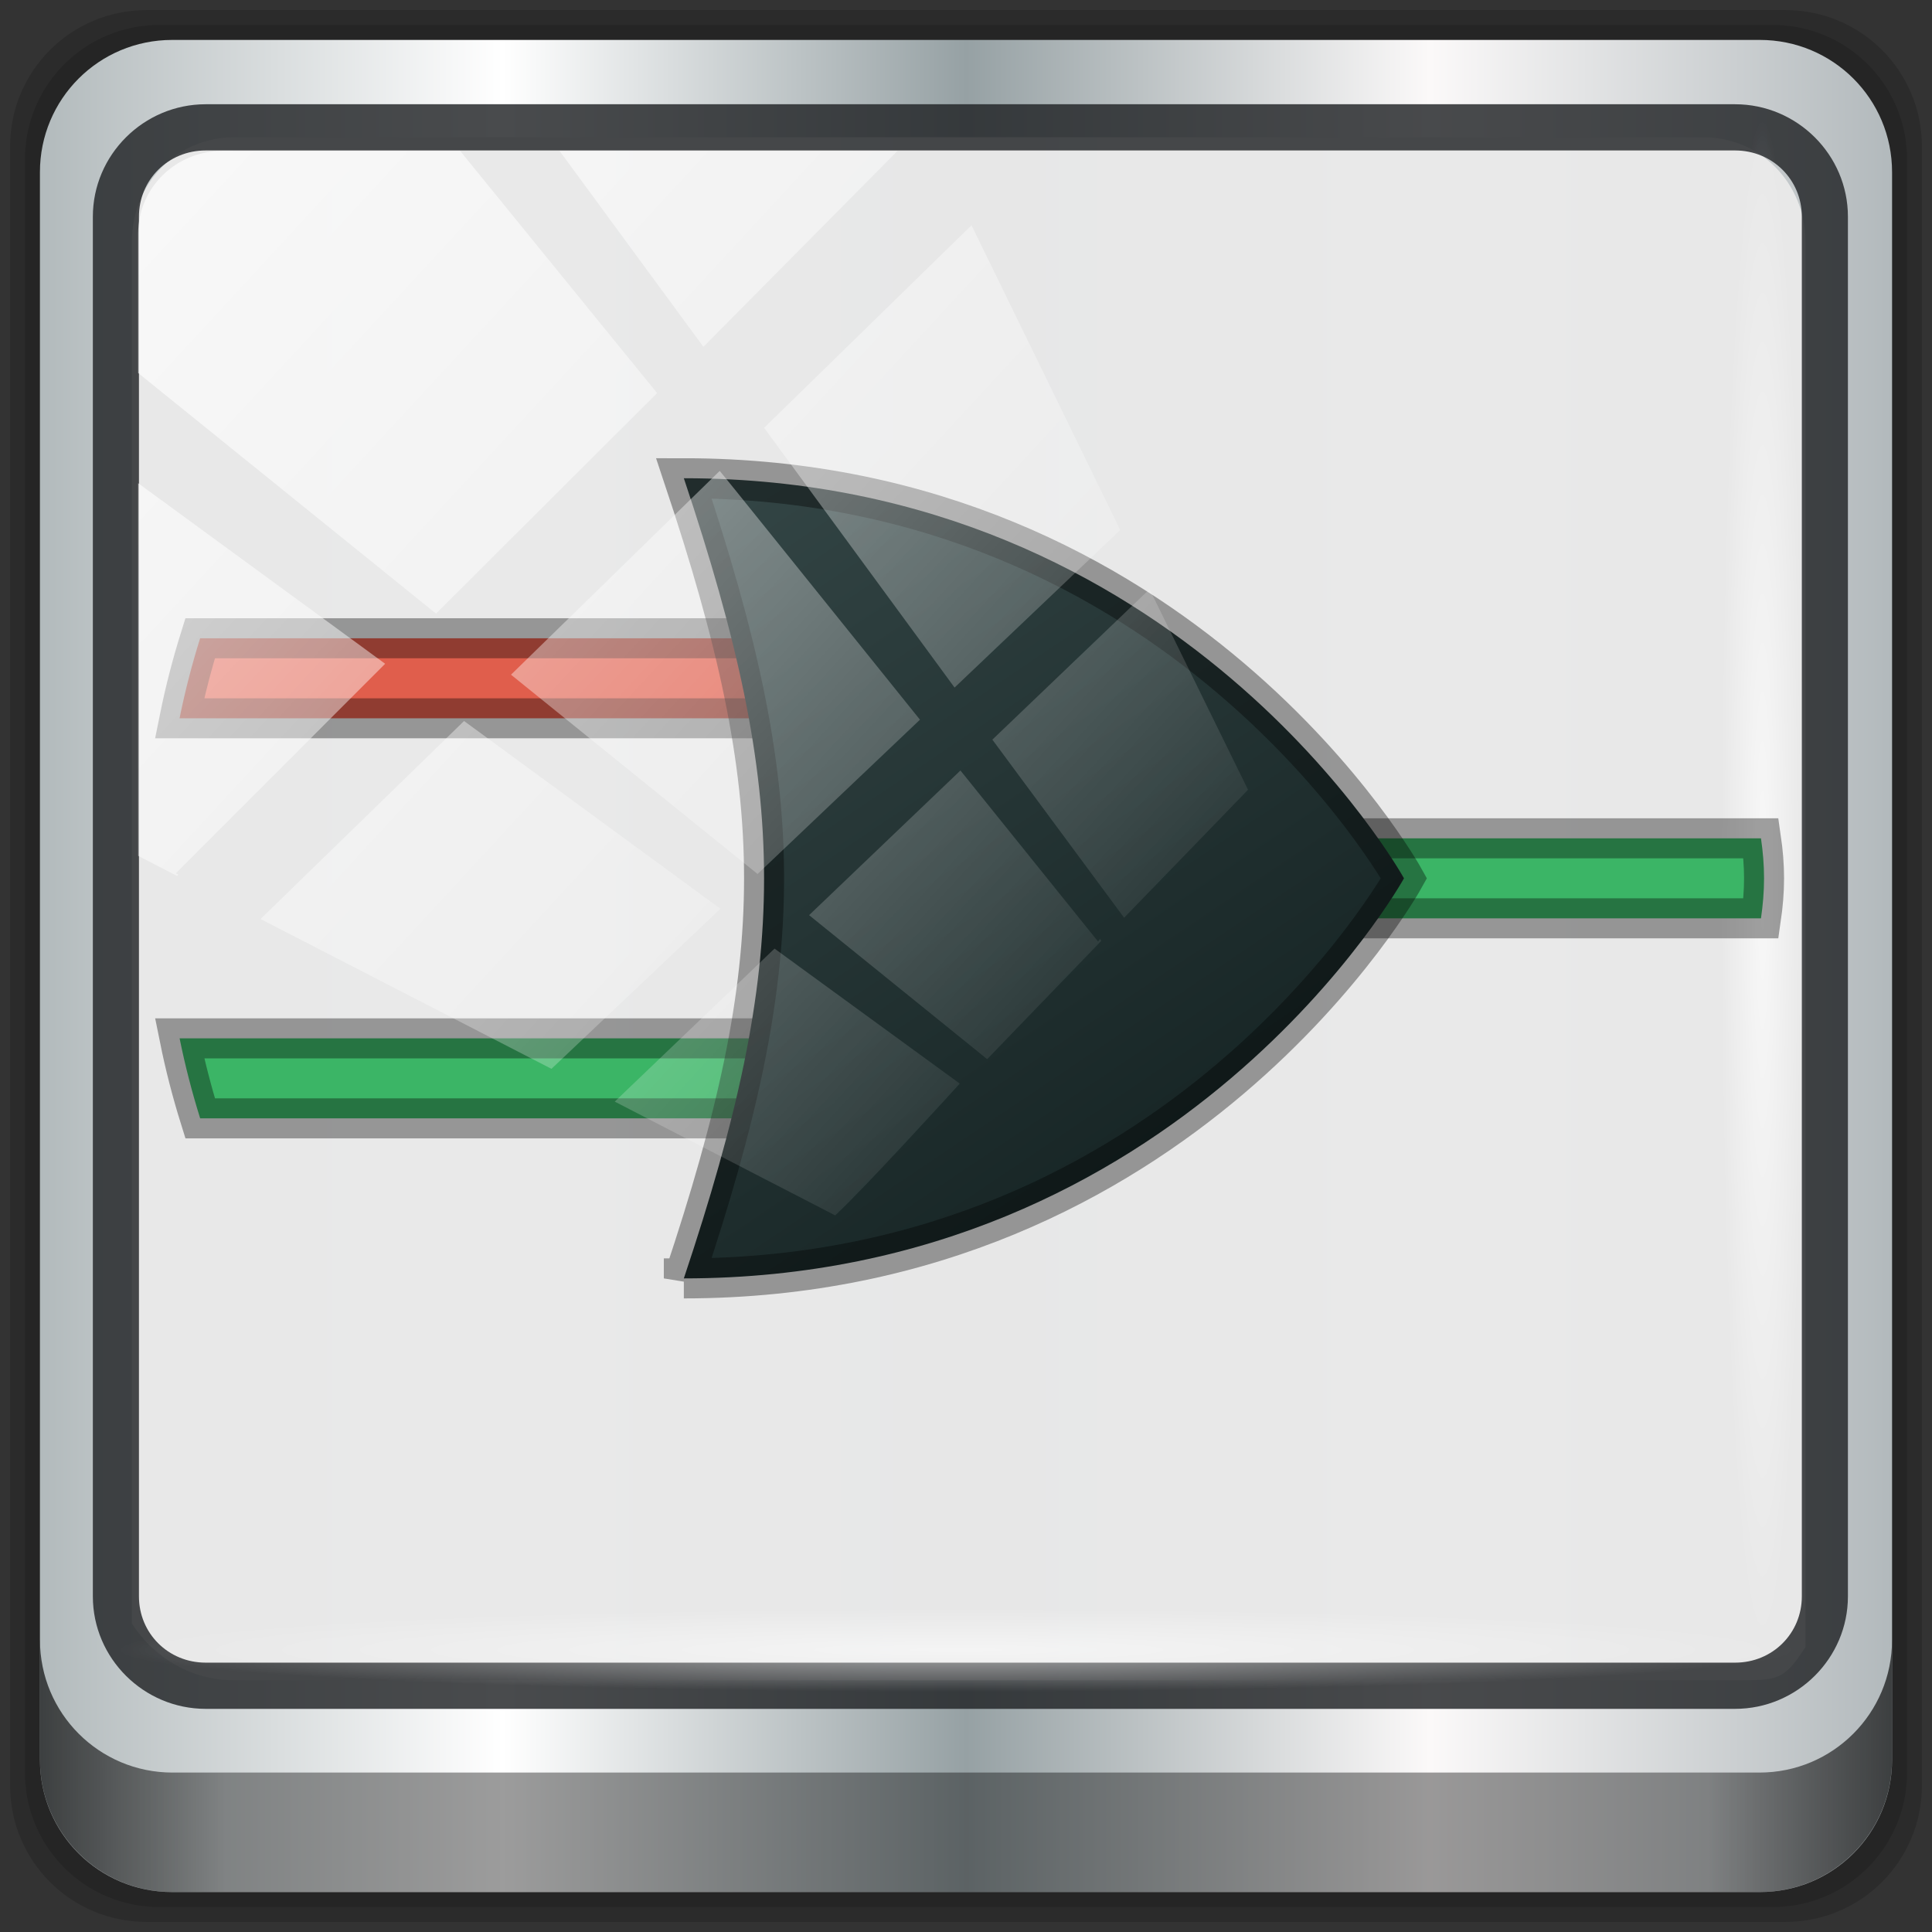 <?xml version="1.0" encoding="UTF-8" standalone="no"?>
<svg
   xmlns:dc="http://purl.org/dc/elements/1.1/"
   xmlns:cc="http://creativecommons.org/ns#"
   xmlns:rdf="http://www.w3.org/1999/02/22-rdf-syntax-ns#"
   xmlns:svg="http://www.w3.org/2000/svg"
   xmlns="http://www.w3.org/2000/svg"
   xmlns:xlink="http://www.w3.org/1999/xlink"
   xmlns:sodipodi="http://sodipodi.sourceforge.net/DTD/sodipodi-0.dtd"
   xmlns:inkscape="http://www.inkscape.org/namespaces/inkscape"
   width="48"
   height="48"
   version="1.1"
   id="svg38"
   sodipodi:docname="logisim.svg"
   inkscape:version="0.92.2 2405546, 2018-03-11">
  <rect width="100%" height="100%" fill="#333333" stroke="none"/>
  <sodipodi:namedview
     pagecolor="#ffffff"
     bordercolor="#666666"
     borderopacity="1"
     objecttolerance="10"
     gridtolerance="10"
     guidetolerance="10"
     inkscape:pageopacity="0"
     inkscape:pageshadow="2"
     inkscape:window-width="1920"
     inkscape:window-height="1025"
     id="namedview40"
     showgrid="false"
     inkscape:zoom="4.9166667"
     inkscape:cx="-15.846102"
     inkscape:cy="22.372882"
     inkscape:window-x="0"
     inkscape:window-y="25"
     inkscape:window-maximized="1"
     inkscape:current-layer="svg38" />
  <defs
     id="defs20">
    <linearGradient
       id="linearGradient4195">
      <stop
         style="stop-color:#000000;stop-opacity:1;"
         offset="0"
         id="stop2" />
      <stop
         style="stop-color:#000000;stop-opacity:0;"
         offset="1"
         id="stop4" />
    </linearGradient>
    <radialGradient
       id="radialGradient3911"
       cx="27"
       cy="24"
       r="11"
       gradientTransform="matrix(0.818,0,0,0.909,388.481,501.98)"
       gradientUnits="userSpaceOnUse">
      <stop
         style="stop-color:#334545;stop-opacity:1"
         id="stop7" />
      <stop
         offset="1"
         style="stop-color:#172525;stop-opacity:1"
         id="stop9" />
    </radialGradient>
    <linearGradient
       id="linearGradient3997"
       y1="1"
       x2="0"
       y2="47"
       gradientUnits="userSpaceOnUse"
       gradientTransform="translate(326.417,498.608)">
      <stop
         style="stop-color:#e0e5e7;stop-opacity:1"
         id="stop12" />
      <stop
         offset="1"
         style="stop-color:#c6cdd1;stop-opacity:1"
         id="stop14" />
    </linearGradient>
    <linearGradient
       xlink:href="#linearGradient3997"
       id="linearGradient4196"
       x1="401.579"
       y1="505.239"
       x2="418.614"
       y2="540.911"
       gradientUnits="userSpaceOnUse"
       gradientTransform="translate(-438.709,-480.921)" />
    <linearGradient
       xlink:href="#radialGradient3911"
       id="linearGradient4181"
       x1="402.498"
       y1="513.937"
       x2="413.946"
       y2="530.946"
       gradientUnits="userSpaceOnUse"
       gradientTransform="translate(-438.673,-480.883)" />
    <linearGradient
       xlink:href="#linearGradient4195"
       id="linearGradient4201"
       x1="18.389"
       y1="16.532"
       x2="35.068"
       y2="33.212"
       gradientUnits="userSpaceOnUse"
       gradientTransform="translate(-54.102,18.915)" />
    <linearGradient
       inkscape:collect="always"
       xlink:href="#linearGradient6139-0"
       id="linearGradient4071"
       gradientUnits="userSpaceOnUse"
       gradientTransform="matrix(0.548,0,0,0.548,-2.445,-1.597)"
       x1="6"
       y1="47"
       x2="90"
       y2="47" />
    <linearGradient
       id="linearGradient6139-0">
      <stop
         id="stop6141-2"
         offset="0"
         style="stop-color:#b2babc;stop-opacity:1" />
      <stop
         style="stop-color:#ffffff;stop-opacity:1;"
         offset="0.25"
         id="stop6151-0" />
      <stop
         style="stop-color:#96a1a4;stop-opacity:1"
         offset="0.5"
         id="stop6147-1" />
      <stop
         id="stop6149-4"
         offset="0.75"
         style="stop-color:#fbf9f9;stop-opacity:1;" />
      <stop
         id="stop6143-4"
         offset="1"
         style="stop-color:#b2b9bc;stop-opacity:1" />
    </linearGradient>
    <linearGradient
       gradientTransform="matrix(0.495,0,0,0.495,0.1,0.4)"
       inkscape:collect="always"
       xlink:href="#linearGradient3832-0-6-1-1"
       id="linearGradient4129"
       x1="1.5"
       y1="88.172"
       x2="94.5"
       y2="88.172"
       gradientUnits="userSpaceOnUse" />
    <linearGradient
       id="linearGradient3832-0-6-1-1">
      <stop
         style="stop-color:#000000;stop-opacity:1;"
         offset="0"
         id="stop3834-6-3-7-1" />
      <stop
         id="stop3872-2-4"
         offset="0.1"
         style="stop-color:#000000;stop-opacity:0.588;" />
      <stop
         style="stop-color:#000000;stop-opacity:0.588;"
         offset="0.9"
         id="stop3844-6-2-7-6" />
      <stop
         style="stop-color:#000000;stop-opacity:1;"
         offset="1"
         id="stop3836-5-0-2-9" />
    </linearGradient>
    <radialGradient
       inkscape:collect="always"
       xlink:href="#linearGradient3737"
       id="radialGradient7462"
       gradientUnits="userSpaceOnUse"
       gradientTransform="matrix(0.482,0,0,0.024,16.873,40.066)"
       cx="13.948"
       cy="44.893"
       fx="13.948"
       fy="44.893"
       r="43.199" />
    <linearGradient
       id="linearGradient3737">
      <stop
         offset="0"
         style="stop-color:#ffffff;stop-opacity:1"
         id="stop3739" />
      <stop
         offset="1"
         style="stop-color:#ffffff;stop-opacity:0"
         id="stop3741" />
    </linearGradient>
    <radialGradient
       inkscape:collect="always"
       xlink:href="#linearGradient3737"
       id="radialGradient7464"
       gradientUnits="userSpaceOnUse"
       gradientTransform="matrix(0.44,0,0,0.024,16.008,-44.715)"
       cx="13.948"
       cy="44.893"
       fx="13.948"
       fy="44.893"
       r="43.199" />
    <linearGradient
       inkscape:collect="always"
       xlink:href="#linearGradient3737"
       id="linearGradient4767"
       gradientUnits="userSpaceOnUse"
       x1="2.771"
       y1="-28.642"
       x2="50.528"
       y2="14.514" />
    <clipPath
       id="clipPath4156-4-1"
       clipPathUnits="userSpaceOnUse">
      <path
         inkscape:connector-curvature="0"
         id="path4158-0-8"
         d="m 27.046,-55.695 -14.214,13.321 h 0.061 l 15.653,21.771 10.231,-10.546 C 38.562,-32.302 27.468,-54.819 27.046,-55.695 Z M 9.647,-39.383 -5.241,-25.321 15.988,-7.806 26.372,-18.383 Z m 31.491,12.951 -9.741,9.714 8.945,12.458 7.781,-7.555 z m -49.84,4.379 -13.754,12.982 26.283,13.846 0.061,-0.062 -0.123,-0.062 L 13.599,-5.401 -8.702,-22.053 Z m 38.015,7.401 -9.803,9.775 11.579,9.559 7.628,-7.401 -8.669,-11.009 z m 20.187,5.674 -7.383,7.216 6.188,8.542 5.82,-6.137 z m -32.195,6.322 -9.557,9.498 13.662,7.185 7.934,-7.678 z m 23.312,2.374 -7.107,6.938 8.363,6.907 5.361,-5.674 -0.061,-0.092 -0.092,0.123 -6.464,-8.203 z m -8.73,8.542 -7.505,7.339 10.354,5.458 c 1.397,-1.321 5.675,-6.123 5.851,-6.322 z"
         style="opacity:0.6;fill:#ffffff;fill-opacity:1;stroke:none" />
    </clipPath>
    <linearGradient
       id="ButtonShadow-16"
       gradientTransform="scale(1.006,0.994)"
       x1="45.448"
       y1="92.54"
       x2="45.448"
       y2="7.017"
       gradientUnits="userSpaceOnUse">
      <stop
         style="stop-color:#000000;stop-opacity:1;"
         offset="0"
         id="stop3750-6" />
      <stop
         style="stop-color:#000000;stop-opacity:0.588;"
         offset="1"
         id="stop3752-4" />
    </linearGradient>
    <clipPath
       clipPathUnits="userSpaceOnUse"
       id="clipPath4355-7">
      <rect
         style="fill:#ffffff;fill-opacity:1;fill-rule:nonzero;stroke:none"
         id="rect4357-5"
         width="84"
         height="80"
         x="6"
         y="6"
         rx="6"
         ry="6" />
    </clipPath>
    <clipPath
       clipPathUnits="userSpaceOnUse"
       id="clipPath4355-9">
      <rect
         style="fill:#ffffff;fill-opacity:1;fill-rule:nonzero;stroke:none"
         id="rect4357-1"
         width="84"
         height="80"
         x="6"
         y="6"
         rx="6"
         ry="6" />
    </clipPath>
    <clipPath
       clipPathUnits="userSpaceOnUse"
       id="clipPath4355-1">
      <rect
         style="fill:#ffffff;fill-opacity:1;fill-rule:nonzero;stroke:none"
         id="rect4357-9"
         width="84"
         height="80"
         x="6"
         y="6"
         rx="6"
         ry="6" />
    </clipPath>
    <clipPath
       clipPathUnits="userSpaceOnUse"
       id="clipPath3943-52-0">
      <path
         id="path3945-4-1"
         d="m 69.781,20.844 -5,3.438 c 5.587,5.537 9,13.328 9,21.812 0,8.434 -3.377,16.096 -8.906,21.625 l 5,3.438 C 76.078,64.576 80,55.844 80,46.094 c 2e-6,-9.797 -3.963,-18.66 -10.219,-25.25 z M 40,24.062 28.906,36.219 H 21.5 c -0.823,0 -1.5,0.677 -1.5,1.5 v 1 14.844 1 c 0,0.823 0.684,1.61 1.5,1.5 h 7.406 L 40,68 V 66 26.062 Z m 20.594,3.281 -5,3.438 L 55.5,30.875 c 3.938,3.89 6.406,9.25 6.406,15.219 0,5.921 -2.43,11.148 -6.312,15.031 l 0.094,0.094 5.094,3.438 c 4.475,-4.908 7.25,-11.402 7.25,-18.562 0,-7.231 -2.879,-13.831 -7.438,-18.75 z m -9.25,6.5 -5.219,3.625 c 2.222,2.218 3.719,5.24 3.719,8.625 0,3.337 -1.459,6.228 -3.625,8.438 l 5.219,3.625 c 2.822,-3.237 4.531,-7.434 4.531,-12.062 0,-4.673 -1.754,-9.001 -4.625,-12.25 z"
         style="color:#000000;display:inline;overflow:visible;visibility:visible;opacity:0.8;fill:#ff00ff;fill-opacity:1;fill-rule:nonzero;stroke:none;stroke-width:1;marker:none;enable-background:accumulate"
         inkscape:connector-curvature="0" />
    </clipPath>
    <radialGradient
       id="radialGradient3911-3"
       cx="27"
       cy="24"
       r="11"
       gradientTransform="matrix(0.818,0,0,0.909,388.481,501.98)"
       gradientUnits="userSpaceOnUse">
      <stop
         style="stop-color:#334545;stop-opacity:1"
         id="stop7-6" />
      <stop
         offset="1"
         style="stop-color:#172525;stop-opacity:1"
         id="stop9-7" />
    </radialGradient>
  </defs>
  <g
     id="g886"
     transform="translate(0.15,-0.15)">
    <path
       inkscape:connector-curvature="0"
       id="path3288"
       d="M 44.207,0.4 H 3.493 C 1.613,0.4 0.1,1.913 0.1,3.793 V 44.507 C 0.1,46.387 1.613,47.9 3.493,47.9 H 44.207 C 46.087,47.9 47.6,46.387 47.6,44.507 V 3.793 C 47.6,1.913 46.087,0.4 44.207,0.4 Z"
       style="display:inline;opacity:0.15;fill:#000000;fill-opacity:1;fill-rule:nonzero;stroke:none;stroke-width:0.495" />
    <path
       style="display:inline;opacity:0.15;fill:#000000;fill-opacity:1;fill-rule:nonzero;stroke:none;stroke-width:0.495"
       d="M 43.889,0.771 H 3.811 c -1.85,0 -3.34,1.49 -3.34,3.34 V 44.189 c 0,1.85 1.49,3.34 3.34,3.34 H 43.889 c 1.85,0 3.34,-1.49 3.34,-3.34 V 4.111 c 0,-1.85 -1.49,-3.34 -3.34,-3.34 z"
       id="path4085"
       inkscape:connector-curvature="0" />
    <path
       inkscape:connector-curvature="0"
       id="rect4251-1"
       d="M 43.571,1.142 H 4.129 c -1.821,0 -3.287,1.466 -3.287,3.287 V 43.871 c 0,1.821 1.466,3.287 3.287,3.287 h 39.442 c 1.821,0 3.287,-1.466 3.287,-3.287 V 4.429 c 0,-1.821 -1.466,-3.287 -3.287,-3.287 z"
       style="display:inline;fill:url(#linearGradient4071);fill-opacity:1;fill-rule:nonzero;stroke:none;stroke-width:0.495" />
    <path
       sodipodi:nodetypes="sscccsccscccsss"
       inkscape:connector-curvature="0"
       id="path3400-6"
       d="m 5.662,3.56 c -1.413,0 -2.535,1.146 -2.535,2.589 v 10.729 3.625 19.985 c 0.543,0.843 1.469,1.408 2.535,1.408 h 2.028 32.453 2.805 c 1.066,0 1.216,0.018 1.759,-0.825 V 20.503 16.878 6.149 c 0,-1.443 -1.122,-2.589 -2.535,-2.589 z"
       style="display:inline;opacity:0.98;fill:#e8e8e8;fill-opacity:1;fill-rule:nonzero;stroke:none;stroke-width:0.512" />
    <path
       style="color:#000000;font-style:normal;font-variant:normal;font-weight:normal;font-stretch:normal;font-size:medium;line-height:normal;font-family:Sans;-inkscape-font-specification:Sans;text-indent:0;text-align:start;text-decoration:none;text-decoration-line:none;letter-spacing:normal;word-spacing:normal;text-transform:none;writing-mode:lr-tb;direction:ltr;baseline-shift:baseline;text-anchor:start;display:inline;overflow:visible;visibility:visible;fill:#1f2224;fill-opacity:0.809;stroke:none;stroke-width:1.175;marker:none;enable-background:accumulate"
       d="m 4.961,2.74 c -1.542,0 -2.804,1.257 -2.804,2.794 V 39.812 c 0,1.537 1.262,2.794 2.804,2.794 H 42.957 c 1.542,0 2.804,-1.257 2.804,-2.794 V 5.534 c 0,-1.537 -1.262,-2.794 -2.804,-2.794 z m 0,1.148 H 42.957 c 0.934,0 1.659,0.732 1.659,1.646 V 39.812 c 0,0.914 -0.724,1.646 -1.659,1.646 H 4.961 c -0.934,0 -1.659,-0.732 -1.659,-1.646 V 5.534 c 0,-0.914 0.724,-1.646 1.659,-1.646 z"
       id="path4989"
       inkscape:connector-curvature="0" />
    <path
       id="path4118"
       d="m 0.842,40.896 v 2.969 c 0,1.821 1.473,3.293 3.293,3.293 H 43.564 c 1.821,0 3.293,-1.473 3.293,-3.293 v -2.969 c 0,1.821 -1.473,3.293 -3.293,3.293 H 4.136 c -1.821,0 -3.293,-1.473 -3.293,-3.293 z"
       style="display:inline;opacity:0.658;fill:url(#linearGradient4129);fill-opacity:1;fill-rule:nonzero;stroke:none;stroke-width:0.495"
       inkscape:connector-curvature="0" />
    <rect
       ry="2.103"
       rx="2.103"
       y="40.107"
       x="2.76"
       height="2.103"
       width="41.686"
       id="rect4131"
       style="opacity:0.55;fill:url(#radialGradient7462);fill-opacity:1;stroke:none;stroke-width:0.495" />
    <rect
       transform="rotate(90)"
       style="opacity:0.669;fill:url(#radialGradient7464);fill-opacity:1;stroke:none;stroke-width:0.495"
       id="rect4141"
       width="37.975"
       height="2.103"
       x="3.151"
       y="-44.673"
       rx="2.103"
       ry="2.103" />
    <g
       style="stroke:#000000;stroke-opacity:0.357"
       id="g987"
       transform="matrix(0.994,0,0,0.994,53.719,-20.686)">
      <path
         inkscape:connector-curvature="0"
         id="path24"
         style="fill:#3bb566;fill-opacity:1;stroke:#000000;stroke-opacity:0.357"
         d="m -26.102,41.915 v 2 h 15.923 c 0.048,-0.33 0.077,-0.663 0.077,-1 0,-0.337 -0.029,-0.67 -0.077,-1 z" />
      <path
         inkscape:connector-curvature="0"
         id="path26"
         d="m -49.705,46.915 c 0.137,0.68 0.31,1.347 0.514,2 h 15.012 c 0.048,-0.33 0.078,-0.663 0.078,-1 0,-0.337 -0.03,-0.67 -0.078,-1 z"
         style="fill:#3bb566;fill-opacity:1;stroke:#000000;stroke-opacity:0.357" />
      <path
         inkscape:connector-curvature="0"
         id="path28"
         d="m -49.192,36.915 c -0.204,0.653 -0.377,1.32 -0.514,2 h 15.525 c 0.048,-0.33 0.078,-0.663 0.078,-1 0,-0.337 -0.03,-0.67 -0.078,-1 z"
         style="fill:#e05e4c;fill-opacity:1;stroke:#000000;stroke-opacity:0.357" />
      <path
         inkscape:connector-curvature="0"
         id="path32"
         style="fill:url(#linearGradient4181);fill-opacity:1;fill-rule:nonzero;stroke:#000000;stroke-opacity:0.357"
         d="m -37.102,52.915 c 2.674,-8 2.674,-12 0,-20 12.462,0 18,10 18,10 0,0 -5.538,10 -18,10 z" />
    </g>
    <rect
       clip-path="url(#clipPath4156-4-1)"
       ry="3.957"
       rx="3.957"
       y="-30"
       x="2"
       height="69.024"
       width="75.966"
       id="rect4146"
       style="opacity:0.7;fill:url(#linearGradient4767);fill-opacity:1;stroke:none"
       transform="matrix(0.529,0,0,0.518,2.225,19.439)" />
  </g>
</svg>
